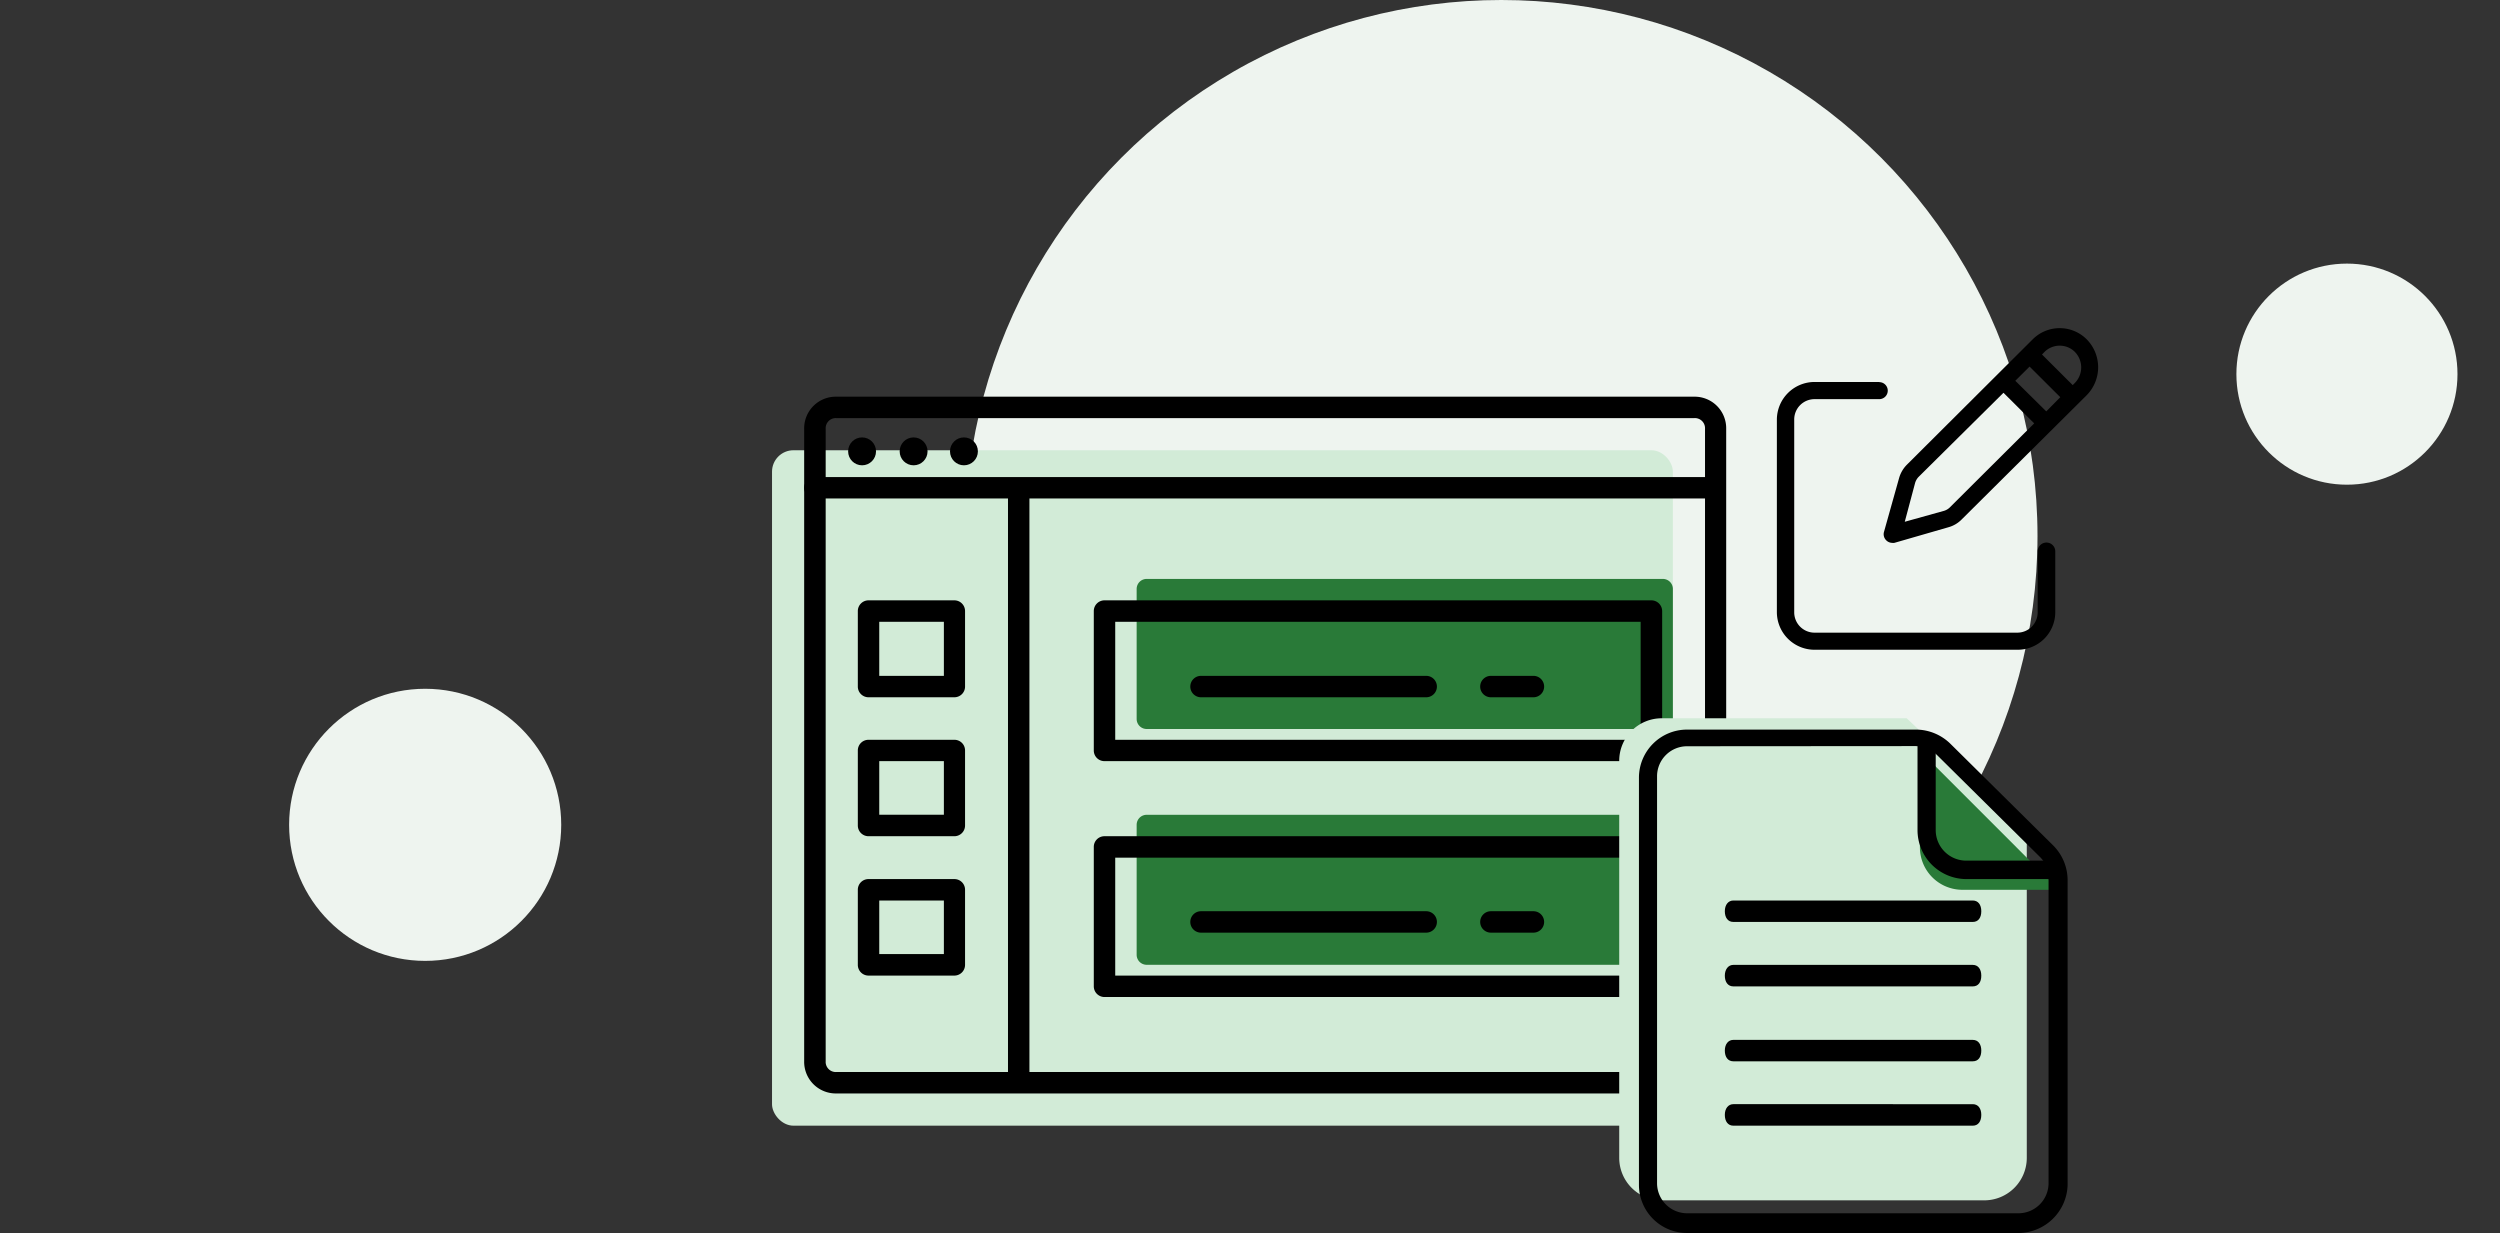 <svg id="bf04ad03-1751-4a26-b1ba-4103cb95ce77" data-name="Livello 1" xmlns="http://www.w3.org/2000/svg" viewBox="0 0 294 145"><rect x="0" y="0" width="294" height="145" fill="#333333" stroke="none"/><defs><style>.ee9a5701-e5db-44a8-b7a8-07de9d5f4419{fill:#eef4ef;}.ac127ae9-4f55-4374-b537-738df278f540,.aeabba7d-a75d-40a2-b32c-c3ebc0867531{fill:#d2ebd7;}.a08db5c3-a9f1-46b0-80b1-f56a977cd811{fill:none;stroke:#000;stroke-linecap:square;stroke-width:2.52px;}.ed165e1d-42fb-4cb1-a83a-5a7402622f3e,.ef195b5d-1bc0-4bb7-bd47-2a12103a8883{fill:#297a38;}.aeabba7d-a75d-40a2-b32c-c3ebc0867531,.ef195b5d-1bc0-4bb7-bd47-2a12103a8883{fill-rule:evenodd;}</style></defs><title>info-3</title><g id="e3ad855a-0726-4891-a10f-d9067b6f205b" data-name="Symbols"><g id="a374c46e-874d-4dd0-abf6-9535f551f389" data-name="Artboard"><ellipse id="af52a9f1-5767-4c54-a9c0-a3d99a41fc31" data-name="Oval-Copy" class="ee9a5701-e5db-44a8-b7a8-07de9d5f4419" cx="176.55" cy="63.04" rx="63.06" ry="63.04"/><g id="a5c0f09c-da0f-4aaf-aba3-2808c5bdac34" data-name="Group-18"><rect id="fc00fa96-b25c-4826-8737-d7db57ffc952" data-name="Rectangle" class="ac127ae9-4f55-4374-b537-738df278f540" x="90.79" y="52.95" width="105.94" height="79.43" rx="2.52"/><g id="a986b11d-96a6-49e8-9a63-a5ea1908f0de" data-name="Group-3-Copy-2"><path id="b817c021-b7c7-4c9e-ae73-5f6a5cee4b88" data-name="Shape" d="M199.25,128.59H98.36a3.72,3.72,0,0,1-3.79-3.78V50.43a3.72,3.72,0,0,1,3.79-3.78H199.25A3.71,3.71,0,0,1,203,50.43v74.38A3.71,3.71,0,0,1,199.25,128.59ZM98.36,49.17a1.19,1.19,0,0,0-1.26,1.26v74.38a1.19,1.19,0,0,0,1.26,1.26H199.25a1.19,1.19,0,0,0,1.26-1.26V50.43a1.19,1.19,0,0,0-1.26-1.26Z"/><path id="a927746f-170b-48c2-9dfe-8a770e164a2e" data-name="Path" d="M200.51,58.62H95.83a1.26,1.26,0,0,1,0-2.52H200.51a1.26,1.26,0,1,1,0,2.52Z"/><circle id="ff90a270-6cbf-4d09-a92b-ed43a7e07661" data-name="Oval" cx="101.38" cy="53.08" r="1.64"/><circle cx="107.44" cy="53.08" r="1.64"/><circle cx="113.36" cy="53.08" r="1.64"/></g><path id="abbe479c-0b06-472e-8d26-b443c0544d76" data-name="Line" class="a08db5c3-a9f1-46b0-80b1-f56a977cd811" d="M119.8,58v68.62"/><path d="M112.23,82H102.14a1.26,1.26,0,0,1-1.26-1.26V71.86a1.26,1.26,0,0,1,1.26-1.26h10.09a1.26,1.26,0,0,1,1.26,1.26v8.83A1.26,1.26,0,0,1,112.23,82Zm-8.83-2.52H111V73.12H103.4Z"/><path d="M112.23,98.34H102.14a1.26,1.26,0,0,1-1.26-1.26V88.25A1.25,1.25,0,0,1,102.14,87h10.09a1.25,1.25,0,0,1,1.26,1.26v8.83A1.26,1.26,0,0,1,112.23,98.34Zm-8.83-2.53H111v-6.3H103.4Z"/><path d="M112.23,114.73H102.14a1.26,1.26,0,0,1-1.26-1.27v-8.82a1.25,1.25,0,0,1,1.26-1.26h10.09a1.25,1.25,0,0,1,1.26,1.26v8.82A1.26,1.26,0,0,1,112.23,114.73Zm-8.83-2.53H111v-6.3H103.4Z"/><g id="b8c8cd01-48ee-4213-a4ca-738804631470" data-name="Group-17"><path class="ed165e1d-42fb-4cb1-a83a-5a7402622f3e" d="M195.54,85.73H134.86a1.18,1.18,0,0,1-1.19-1.18V69.26a1.18,1.18,0,0,1,1.19-1.18h60.68a1.18,1.18,0,0,1,1.19,1.18V84.55A1.18,1.18,0,0,1,195.54,85.73Z"/><path d="M194.21,89.51H129.89a1.25,1.25,0,0,1-1.26-1.26V71.86a1.26,1.26,0,0,1,1.26-1.26h64.32a1.27,1.27,0,0,1,1.26,1.26V88.25A1.26,1.26,0,0,1,194.21,89.51ZM131.15,87h61.79V73.12H131.15Z"/><path d="M167.72,82H141.24a1.26,1.26,0,0,1,0-2.52h26.48a1.26,1.26,0,1,1,0,2.52Z"/><path d="M180.33,82h-5a1.26,1.26,0,1,1,0-2.52h5a1.26,1.26,0,1,1,0,2.52Z"/></g><g id="a6829340-d0d2-4a12-8bce-ad834ea5efb1" data-name="Group-16"><path id="afab8814-37f9-4d38-88cc-af893a61968a" data-name="Shape-Copy" class="ed165e1d-42fb-4cb1-a83a-5a7402622f3e" d="M195.54,113.46H134.86a1.18,1.18,0,0,1-1.19-1.17V97a1.18,1.18,0,0,1,1.19-1.18h60.68A1.18,1.18,0,0,1,196.73,97v15.3A1.18,1.18,0,0,1,195.54,113.46Z"/><path id="ae78e079-5e4d-4154-a9e1-f71426f956fd" data-name="Shape-Copy-2" d="M194.21,117.25H129.89a1.26,1.26,0,0,1-1.26-1.26V99.6a1.25,1.25,0,0,1,1.26-1.26h64.32a1.26,1.26,0,0,1,1.26,1.26V116A1.27,1.27,0,0,1,194.21,117.25Zm-63.06-2.52h61.79V100.86H131.15Z"/><path id="b74ed02b-4cfb-4efd-b59a-b68425ae19d6" data-name="Path-Copy" d="M167.72,109.68H141.24a1.26,1.26,0,0,1,0-2.52h26.48a1.26,1.26,0,0,1,0,2.52Z"/><path id="fd09a056-83fb-4de4-abb4-f4500c735363" data-name="Path-Copy-2" d="M180.33,109.68h-5a1.26,1.26,0,1,1,0-2.52h5a1.26,1.26,0,0,1,0,2.52Z"/></g><path class="aeabba7d-a75d-40a2-b32c-c3ebc0867531" d="M195.47,84.47h28.76l14.12,13.34v38.35a5,5,0,0,1-5,5H195.47a5,5,0,0,1-5.05-5V89.51A5,5,0,0,1,195.47,84.47Z"/><path class="ef195b5d-1bc0-4bb7-bd47-2a12103a8883" d="M225.74,88.25l16.39,16.39H230.78a5,5,0,0,1-5-5Z"/><g id="b1f2cf60-31c5-4996-ba5b-3a44bb4ca4c7" data-name="Group-15"><path d="M241.89,103.38H231.18a5.76,5.76,0,0,1-5.68-5.75V87h2.14V97.63a3.59,3.59,0,0,0,3.54,3.58h10.71Z"/><path d="M237.39,145h-39a5.66,5.66,0,0,1-5.65-5.6v-48a5.66,5.66,0,0,1,5.65-5.6h27a5.81,5.81,0,0,1,4,1.69l12.06,11.93a5.78,5.78,0,0,1,1.7,4v36A5.82,5.82,0,0,1,237.39,145Zm-39-57.24a3.53,3.53,0,0,0-3.52,3.48v47.95a3.54,3.54,0,0,0,3.52,3.49h39a3.54,3.54,0,0,0,3.52-3.49V103.26a3.43,3.43,0,0,0-1.06-2.53L227.79,88.79a3.71,3.71,0,0,0-2.55-1.05Z"/><path d="M232,108.42H203.84c-.63,0-1-.5-1-1.26s.41-1.26,1-1.26H232c.63,0,1,.5,1,1.26S232.65,108.42,232,108.42Z"/><path d="M232,116H203.84c-.63,0-1-.51-1-1.26s.41-1.27,1-1.27H232c.63,0,1,.51,1,1.27S232.65,116,232,116Z"/><path d="M232,124.81H203.84c-.63,0-1-.5-1-1.26s.41-1.26,1-1.26H232c.63,0,1,.5,1,1.26S232.65,124.81,232,124.81Z"/><path d="M232,132.38H203.84c-.63,0-1-.51-1-1.27s.41-1.26,1-1.26H232c.63,0,1,.51,1,1.26S232.65,132.38,232,132.38Z"/></g><g id="be747856-2fe9-4e47-835d-0b21bcc3d138" data-name="Group"><path d="M221,44.92h-7.61a4.44,4.44,0,0,0-4.43,4.42V72a4.43,4.43,0,0,0,4.43,4.41h23.93A4.42,4.42,0,0,0,241.7,72V64.84a1,1,0,0,0-2.07,0V72a2.39,2.39,0,0,1-2.36,2.4H213.34A2.39,2.39,0,0,1,211,72V49.34a2.39,2.39,0,0,1,2.37-2.4H221a1,1,0,1,0,0-2Z"/><path d="M221.81,63.53a1,1,0,0,0,.7.31.8.8,0,0,0,.27,0L229.15,62a3.46,3.46,0,0,0,1.52-.89l14.72-14.63a4.68,4.68,0,0,0,0-6.58,4.49,4.49,0,0,0-6.34,0L224.24,54.66a3.65,3.65,0,0,0-.91,1.57l-1.77,6.31A1,1,0,0,0,221.81,63.53Zm18.83-15.15L237,44.78l1.68-1.67,3.61,3.6Zm1.58-7.73a2.52,2.52,0,0,1,1.77.72,2.61,2.61,0,0,1,0,3.68l-.24.24-3.61-3.6.3-.31A2.53,2.53,0,0,1,242.22,40.65Zm-17,16.13a1.78,1.78,0,0,1,.39-.68l10-9.91,3.61,3.6-9.94,9.9a1.64,1.64,0,0,1-.65.38L224,61.36Z"/></g></g><circle id="beeb08a4-bf79-4729-82c7-ce82b2499e07" data-name="Oval-Copy-21" class="ee9a5701-e5db-44a8-b7a8-07de9d5f4419" cx="276" cy="44" r="13"/><circle id="ee626380-32b9-4706-96f9-ad820281908f" data-name="Oval-Copy-20" class="ee9a5701-e5db-44a8-b7a8-07de9d5f4419" cx="50" cy="97" r="16"/></g></g></svg>